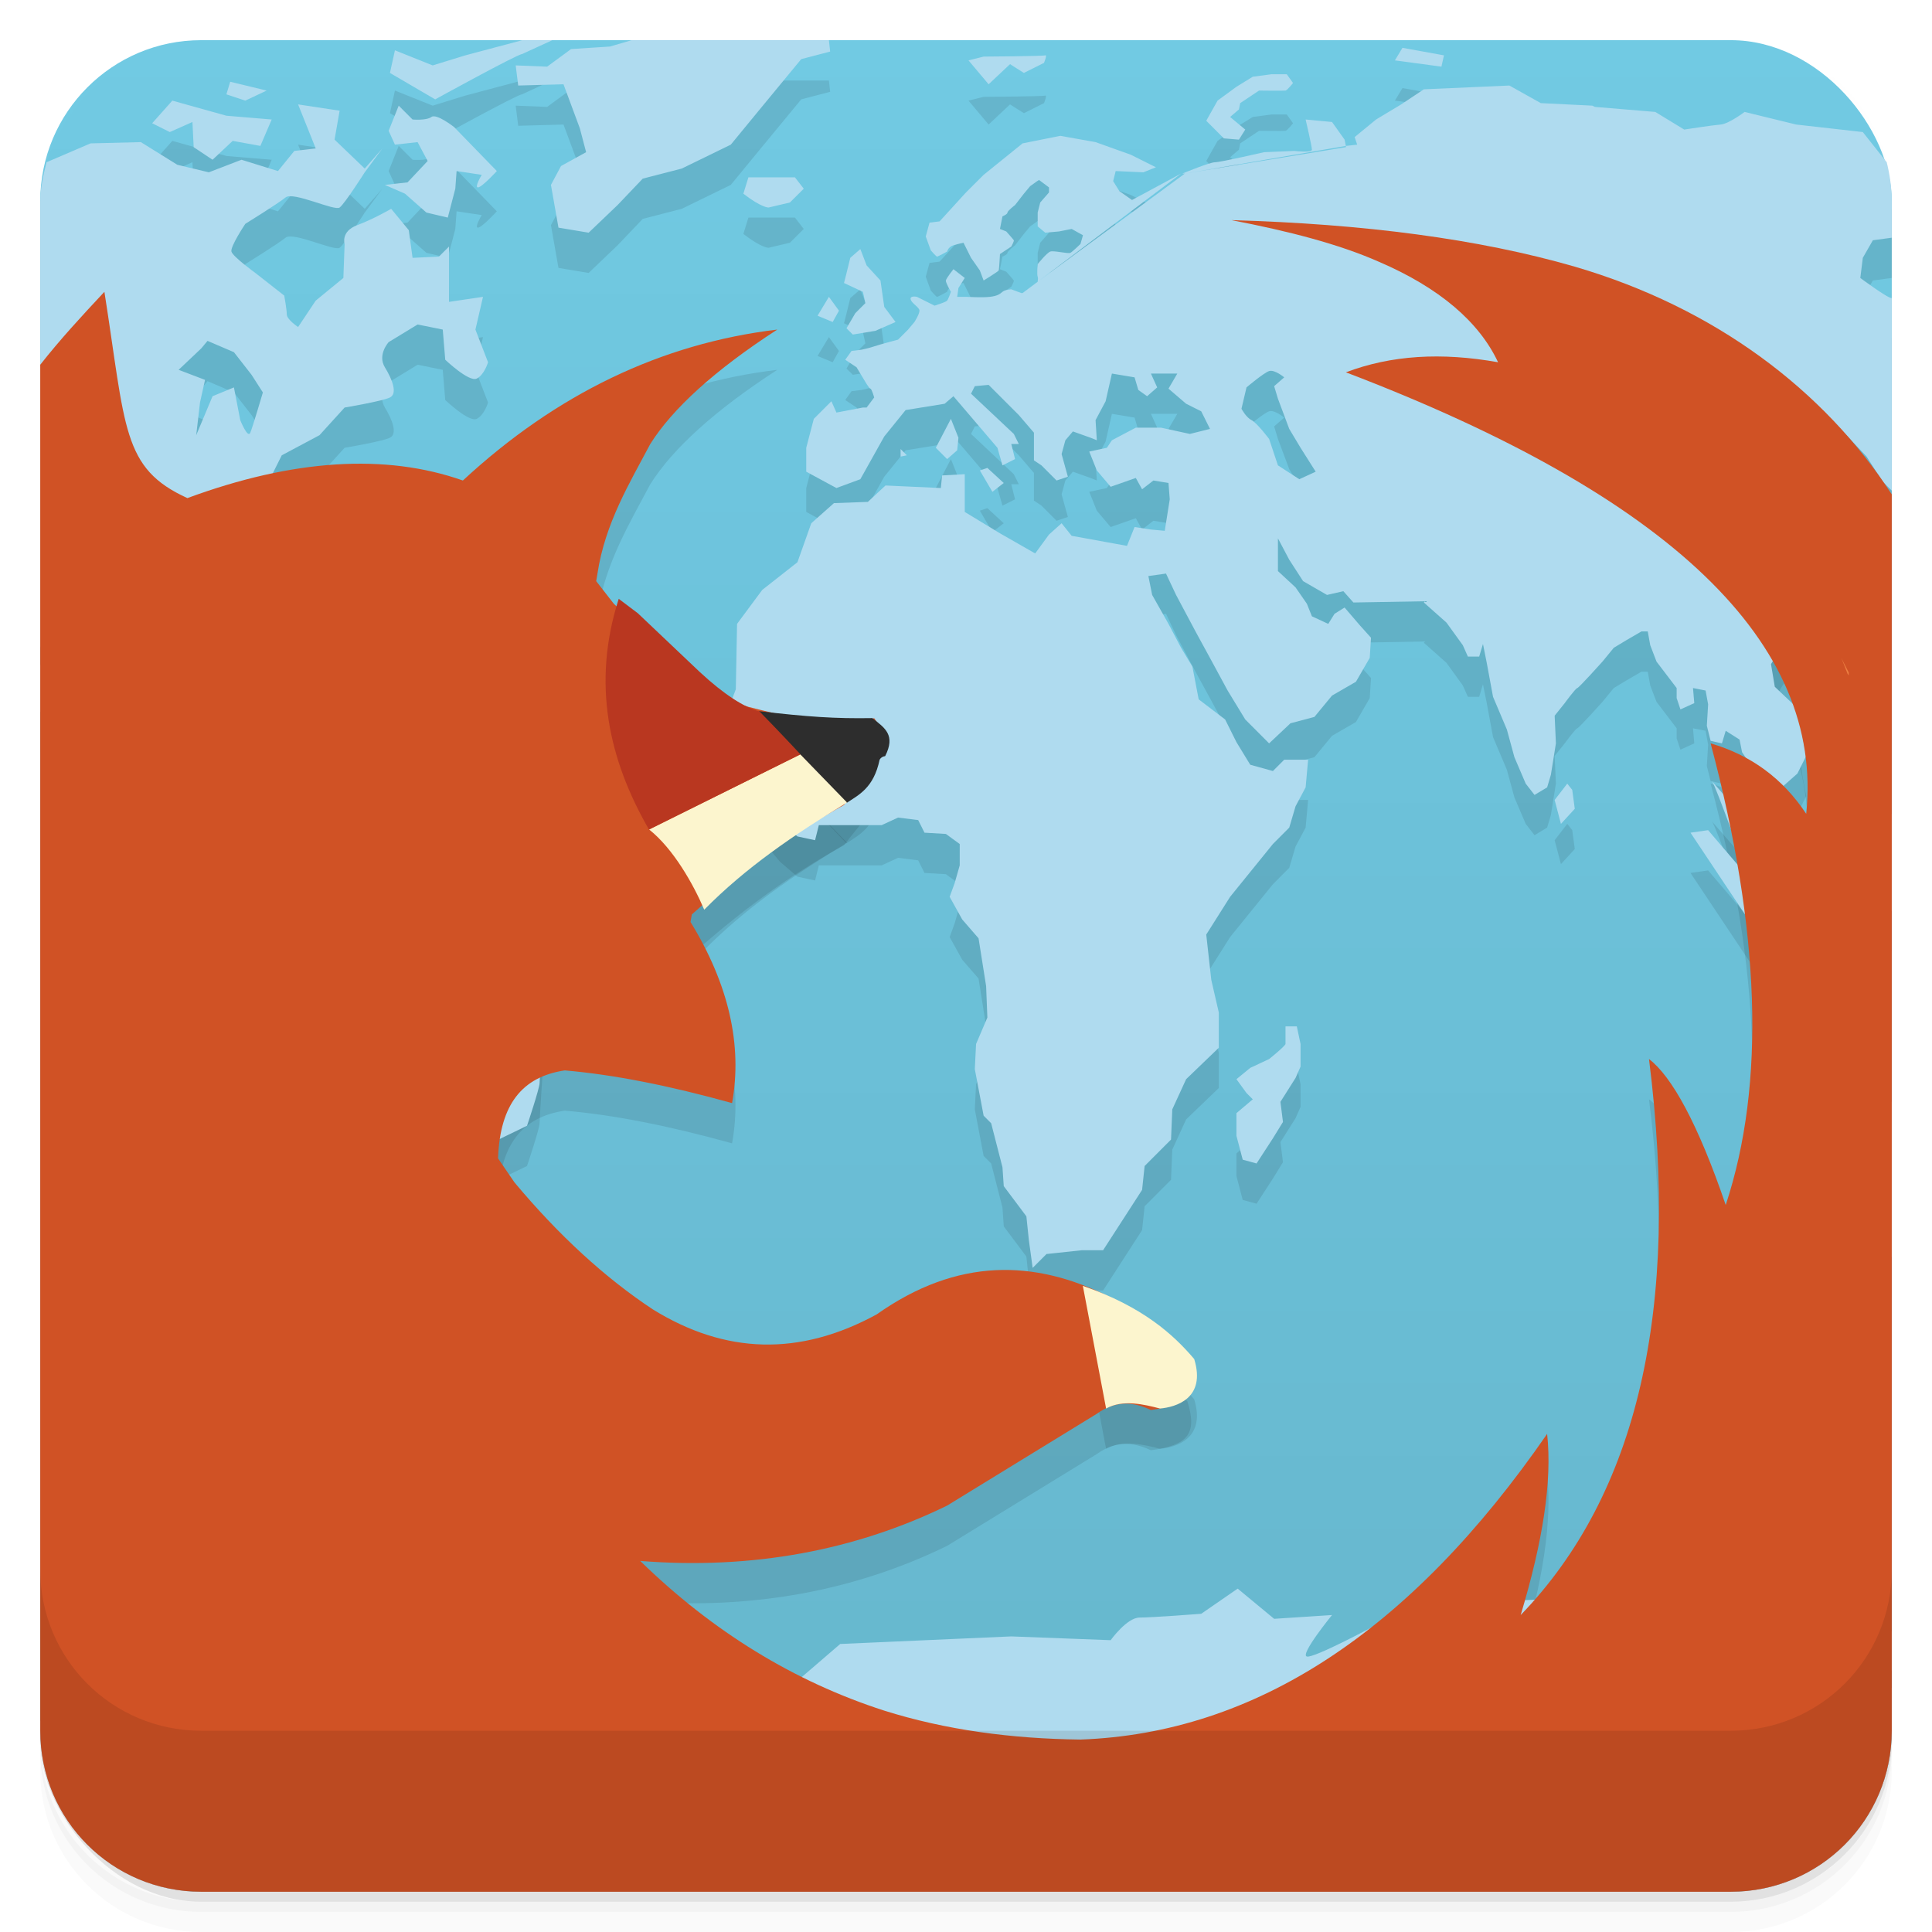<?xml version="1.0" encoding="UTF-8" standalone="no"?>
<svg
   xmlns:dc="http://purl.org/dc/elements/1.1/"
   xmlns:cc="http://creativecommons.org/ns#"
   xmlns:rdf="http://www.w3.org/1999/02/22-rdf-syntax-ns#"
   xmlns:svg="http://www.w3.org/2000/svg"
   xmlns="http://www.w3.org/2000/svg"
   xmlns:xlink="http://www.w3.org/1999/xlink"
   xmlns:sodipodi="http://sodipodi.sourceforge.net/DTD/sodipodi-0.dtd"
   xmlns:inkscape="http://www.inkscape.org/namespaces/inkscape"
   viewBox="0 0 48 48"
   id="svg2"
   version="1.1"
   inkscape:version="0.48.4 r9939"
   width="100%"
   height="100%"
   sodipodi:docname="org_mozilla_firefox.svg">
  <sodipodi:namedview
     pagecolor="#ffffff"
     bordercolor="#666666"
     borderopacity="1"
     objecttolerance="10"
     gridtolerance="10"
     guidetolerance="10"
     inkscape:pageopacity="0"
     inkscape:pageshadow="2"
     inkscape:window-width="1280"
     inkscape:window-height="960"
     id="namedview92"
     showgrid="false"
     inkscape:zoom="9.8333333"
     inkscape:cx="28.946558"
     inkscape:cy="23.946826"
     inkscape:window-x="0"
     inkscape:window-y="0"
     inkscape:window-maximized="1"
     inkscape:current-layer="svg2" />
  <defs
     id="defs4">
    <linearGradient
       id="0">
      <stop
         stop-opacity="0"
         id="stop7" />
      <stop
         offset="1"
         id="stop9" />
    </linearGradient>
    <linearGradient
       xlink:href="#0"
       id="1"
       gradientUnits="userSpaceOnUse"
       gradientTransform="translate(4e-7,-48)"
       y1="47"
       x2="0"
       y2="1" />
    <clipPath
       id="2">
      <g
         transform="translate(0,-1004.362)"
         id="g13">
        <rect
           rx="4"
           y="1005.36"
           x="1"
           height="46"
           width="46"
           fill="#1890d0"
           id="rect15" />
      </g>
    </clipPath>
    <clipPath
       id="3">
      <g
         transform="translate(0,-1004.362)"
         id="g18">
        <rect
           rx="4"
           y="1005.36"
           x="1"
           height="46"
           width="46"
           fill="#1890d0"
           id="rect20" />
      </g>
    </clipPath>
    <linearGradient
       inkscape:collect="always"
       xlink:href="#0"
       id="linearGradient3155"
       gradientUnits="userSpaceOnUse"
       gradientTransform="translate(4e-7,-48)"
       y1="47"
       x2="0"
       y2="1" />
    <linearGradient
       inkscape:collect="always"
       xlink:href="#0"
       id="linearGradient3163"
       gradientUnits="userSpaceOnUse"
       gradientTransform="translate(4e-7,-48)"
       y1="47"
       x2="0"
       y2="1" />
    <linearGradient
       inkscape:collect="always"
       xlink:href="#0"
       id="linearGradient3166"
       gradientUnits="userSpaceOnUse"
       gradientTransform="translate(4e-7,-48.002)"
       y1="47"
       x2="0"
       y2="1" />
    <linearGradient
       inkscape:collect="always"
       xlink:href="#0"
       id="linearGradient3183"
       gradientUnits="userSpaceOnUse"
       gradientTransform="translate(4e-7,-48.002)"
       y1="47"
       x2="0"
       y2="1" />
    <linearGradient
       inkscape:collect="always"
       xlink:href="#0"
       id="linearGradient3195"
       gradientUnits="userSpaceOnUse"
       gradientTransform="translate(4e-7,-48.002)"
       y1="47"
       x2="0"
       y2="1" />
    <linearGradient
       inkscape:collect="always"
       xlink:href="#0"
       id="linearGradient3202"
       gradientUnits="userSpaceOnUse"
       gradientTransform="translate(4e-7,-48.002)"
       y1="47"
       x2="0"
       y2="1" />
    <linearGradient
       inkscape:collect="always"
       xlink:href="#0"
       id="linearGradient3209"
       gradientUnits="userSpaceOnUse"
       gradientTransform="translate(4e-7,-48.002)"
       y1="47"
       x2="0"
       y2="1" />
  </defs>
  <path
     d="M 5,2 C 2.784,2 1,3.784 1,6 l 0,37.25 c 0,2.216 1.784,4 4,4 l 38,0 c 2.216,0 4,-1.784 4,-4 L 47,6 C 47,3.784 45.216,2 43,2 L 5,2 z M 1,43.5 1,44 c 0,2.216 1.784,4 4,4 l 38,0 c 2.216,0 4,-1.784 4,-4 l 0,-0.5 c 0,2.216 -1.784,4 -4,4 l -38,0 c -2.216,0 -4,-1.784 -4,-4 z"
     id="path26"
     inkscape:connector-curvature="0"
     style="opacity:0.02" />
  <path
     d="m 1,43.25 0,0.25 c 0,2.216 1.784,4 4,4 l 38,0 c 2.216,0 4,-1.784 4,-4 l 0,-0.25 c 0,2.216 -1.784,4 -4,4 l -38,0 c -2.216,0 -4,-1.784 -4,-4 z"
     id="path28"
     inkscape:connector-curvature="0"
     style="opacity:0.05" />
  <rect
     width="46"
     height="46"
     x="1"
     y="1.248"
     rx="4"
     id="rect30"
     style="opacity:0.1" />
  <rect
     rx="4"
     y="0.998"
     x="1"
     height="46"
     width="46"
     id="rect36"
     style="fill:#71cae3" />
  <rect
     style="opacity:0.1;fill:url(#linearGradient3166)"
     id="rect40"
     rx="4"
     y="-47"
     x="1"
     height="46"
     width="46"
     transform="scale(1,-1)" />
  <path
     style="opacity:0.1"
     d="M 16 1.906 L 15.156 2.156 L 14.188 2.219 L 13.594 2.656 L 12.812 2.625 L 12.875 3.125 L 14 3.094 L 14.406 4.188 L 14.562 4.781 L 13.938 5.125 L 13.688 5.594 L 13.875 6.656 L 14.625 6.781 L 15.344 6.094 L 15.969 5.438 L 16.938 5.188 L 18.156 4.594 L 18.875 3.719 L 19.906 2.469 L 20.625 2.281 L 20.594 2 L 19.469 2 L 16 1.906 z M 13.781 1.969 L 12.969 2 L 11.562 2.375 L 10.75 2.625 L 9.812 2.25 L 9.688 2.812 L 10.812 3.469 C 10.812 3.469 12.857 2.344 12.969 2.344 L 13.781 1.969 z M 34.844 2.188 L 34.656 2.5 L 35.812 2.656 L 35.875 2.375 L 34.844 2.188 z M 25.969 2.375 C 25.912 2.397 24.438 2.406 24.438 2.406 L 24.062 2.5 L 24.562 3.094 L 25.094 2.594 L 25.438 2.812 L 25.938 2.562 C 25.938 2.562 26.025 2.353 25.969 2.375 z M 31.594 2.844 L 31.125 2.906 L 30.719 3.156 L 30.25 3.5 L 29.969 4 L 30.406 4.438 L 30.781 4.469 L 30.938 4.219 L 30.562 3.906 L 30.781 3.719 L 30.812 3.562 L 31.281 3.25 C 31.281 3.25 31.89 3.258 31.938 3.25 C 31.985 3.242 32.125 3.062 32.125 3.062 L 31.969 2.844 L 31.594 2.844 z M 5.719 3.031 L 5.625 3.344 L 6.094 3.5 L 6.625 3.25 L 5.719 3.031 z M 37.5 3.125 L 35.375 3.219 L 34.812 3.594 L 34.188 3.969 L 33.656 4.406 L 33.719 4.594 L 33.438 4.625 L 33.438 4.656 L 29.438 5.312 L 25.781 8 L 25.406 8.281 L 25.375 8.281 L 25.125 8.188 C 25.125 8.188 24.97 8.195 24.906 8.25 C 24.842 8.305 24.785 8.352 24.594 8.375 C 24.402 8.398 24.032 8.375 24 8.375 L 23.781 8.375 L 23.812 8.156 L 23.969 7.906 L 23.688 7.688 C 23.688 7.688 23.508 7.914 23.5 7.969 C 23.492 8.023 23.625 8.25 23.625 8.25 C 23.625 8.25 23.563 8.43 23.531 8.469 C 23.499 8.508 23.219 8.594 23.219 8.594 L 22.781 8.375 C 22.781 8.375 22.601 8.336 22.625 8.438 C 22.649 8.539 22.844 8.633 22.844 8.719 C 22.844 8.805 22.719 9 22.719 9 L 22.562 9.188 L 22.312 9.438 L 21.969 9.531 C 21.969 9.531 21.72 9.602 21.656 9.625 C 21.592 9.648 21.406 9.688 21.406 9.688 L 21.156 9.719 L 21 9.938 L 21.281 10.125 L 21.469 10.438 C 21.469 10.438 21.593 10.656 21.625 10.656 C 21.657 10.656 21.719 10.875 21.719 10.875 L 21.531 11.125 L 21.469 11.125 L 21.438 11.125 L 20.781 11.25 L 20.656 10.969 L 20.219 11.406 L 20.031 12.125 L 20.031 12.719 L 20.781 13.125 L 21.375 12.906 L 21.969 11.844 L 22.5 11.188 L 23.469 11.031 L 23.688 10.844 L 24.781 12.125 L 24.906 12.562 L 25.219 12.406 L 25.125 12.031 L 25.312 12.031 L 25.188 11.781 L 24.125 10.781 L 24.219 10.594 L 24.562 10.562 L 25.312 11.312 L 25.688 11.75 L 25.688 12.438 L 25.875 12.562 L 26.25 12.938 L 26.531 12.844 L 26.375 12.281 L 26.469 11.938 L 26.656 11.719 L 27.094 11.875 L 27.25 11.938 L 27.219 11.438 L 27.469 10.969 L 27.625 10.281 L 28.188 10.375 L 28.281 10.688 L 28.5 10.844 L 28.75 10.625 L 28.594 10.281 L 29.25 10.281 L 29.031 10.656 L 29.469 11.031 L 29.844 11.219 L 30.062 11.656 L 29.562 11.781 L 28.844 11.625 L 28.219 11.625 L 27.625 11.938 L 27.5 12.125 L 27.062 12.219 L 27.25 12.688 L 27.594 13.094 L 28.219 12.875 L 28.375 13.156 L 28.656 12.938 L 29.031 13 L 29.062 13.406 L 28.938 14.188 L 28.594 14.156 L 28.188 14.094 L 28 14.562 L 26.625 14.312 L 26.375 14 L 26.062 14.281 L 25.719 14.75 L 24.844 14.25 L 23.969 13.719 L 23.969 12.781 L 23.406 12.812 L 23.375 13.125 L 22 13.062 L 21.562 13.469 L 20.719 13.5 L 20.156 14 L 19.812 14.969 L 18.938 15.656 L 18.312 16.5 L 18.281 18.125 L 18.094 18.625 L 18.031 19.219 L 18.406 19.875 L 18.625 20.5 L 19.375 21.406 L 19.812 21.781 L 20.25 21.875 L 20.344 21.5 L 21.906 21.5 L 22.312 21.312 L 22.812 21.375 L 22.969 21.688 L 23.5 21.719 L 23.844 21.969 L 23.844 22.5 L 23.719 22.938 L 23.594 23.281 L 23.906 23.844 L 24.312 24.312 L 24.5 25.5 L 24.531 26.281 L 24.25 26.938 L 24.219 27.562 L 24.438 28.719 L 24.625 28.906 L 24.906 30 L 24.938 30.469 L 25.5 31.219 L 25.562 31.812 L 25.656 32.5 L 26 32.156 L 26.875 32.062 L 27.406 32.062 L 28.375 30.562 L 28.438 29.969 L 29.094 29.312 L 29.125 28.562 L 29.469 27.812 L 30.281 27.031 L 30.281 26.156 L 30.094 25.344 L 29.969 24.219 L 30.562 23.281 L 31.625 21.969 L 32.031 21.562 L 32.188 21.031 L 32.438 20.562 L 32.5 19.875 L 31.906 19.875 L 31.625 20.156 L 31.062 20 L 30.719 19.438 L 30.438 18.875 L 29.781 18.375 L 29.625 17.562 L 29.344 17.094 L 29.031 16.5 L 28.625 15.781 L 28.531 15.312 L 28.969 15.25 L 29.219 15.781 L 29.719 16.719 L 30.094 17.406 L 30.5 18.156 L 30.938 18.875 L 31.531 19.469 L 32.062 18.969 L 32.656 18.812 L 33.094 18.281 L 33.688 17.938 L 34.031 17.344 L 34.062 16.844 L 33.781 16.531 L 33.406 16.094 L 33.156 16.25 L 33 16.5 L 32.594 16.312 L 32.469 16 L 32.188 15.594 L 31.75 15.188 L 31.75 14.375 L 32.031 14.906 L 32.375 15.438 L 32.969 15.781 L 33.375 15.688 L 33.625 15.969 L 35.406 15.938 L 35.375 15.969 L 35.938 16.469 L 36.344 17.031 L 36.469 17.312 L 36.75 17.312 L 36.844 17 L 36.938 17.469 L 37.094 18.312 L 37.438 19.125 L 37.625 19.812 L 37.906 20.469 L 38.125 20.75 L 38.438 20.562 L 38.531 20.25 L 38.656 19.469 L 38.625 18.781 L 38.875 18.469 C 38.875 18.469 39.14 18.105 39.188 18.094 C 39.235 18.082 39.812 17.438 39.812 17.438 L 40.094 17.094 L 40.406 16.906 L 40.781 16.688 L 40.938 16.688 L 41 17.031 L 41.156 17.438 L 41.656 18.094 L 41.656 18.344 L 41.75 18.625 L 42.094 18.469 L 42.062 18.094 L 42.375 18.156 L 42.438 18.5 L 42.406 19.031 L 42.5 19.406 L 42.781 19.469 L 42.875 19.156 L 43.219 19.375 L 43.281 19.688 L 43.594 20.156 L 43.906 20.5 L 44.125 20.688 L 44.656 20.219 L 44.875 19.781 L 44.781 19.281 L 44.688 18.625 L 44.094 18.062 L 44 17.5 L 44.25 17.094 C 44.25 17.094 44.41 16.772 44.562 16.938 C 44.715 17.103 44.786 17.13 44.719 17.312 C 44.651 17.495 44.531 17.906 44.531 17.906 L 44.906 18.062 L 45.062 17.531 L 44.906 17.156 L 45.281 17 L 45.969 16.656 L 46.406 16.125 L 46.75 15.312 L 46.719 14.719 L 46.375 13.938 L 45.688 13.125 L 45.25 12.719 L 45.031 12.094 L 45.438 12 C 45.438 12 45.672 11.597 45.875 11.812 C 46.078 12.028 46.375 12.344 46.375 12.344 C 46.375 12.344 46.731 12.902 46.781 12.969 C 46.805 13 46.903 13.094 47 13.188 L 47 12.188 L 47 8.406 C 46.915 8.423 46.219 7.906 46.219 7.906 L 46.281 7.406 L 46.531 6.969 L 47 6.906 L 47 5.219 L 46.281 4.281 L 44.625 4.094 L 43.344 3.781 C 43.344 3.781 42.953 4.077 42.75 4.094 C 42.547 4.11 41.844 4.219 41.844 4.219 L 41.125 3.781 L 39.625 3.656 L 39.562 3.625 L 38.281 3.562 L 37.5 3.125 z M 25.781 8 L 29.344 5.312 L 28.125 5.969 L 27.812 5.75 L 27.656 5.5 L 27.719 5.25 L 28.406 5.281 L 28.719 5.156 L 28.094 4.844 L 27.219 4.531 L 26.344 4.375 L 25.406 4.562 L 24.438 5.344 L 24 5.781 L 23.344 6.5 L 23.094 6.531 L 23 6.875 L 23.125 7.219 C 23.125 7.219 23.259 7.375 23.281 7.375 C 23.304 7.375 23.531 7.25 23.531 7.25 C 23.531 7.25 23.558 7.132 23.688 7.094 C 23.817 7.055 23.938 7.031 23.938 7.031 L 24.125 7.406 L 24.344 7.719 L 24.438 7.969 C 24.438 7.969 24.801 7.746 24.812 7.719 C 24.824 7.691 24.844 7.312 24.844 7.312 L 25.125 7.125 C 25.125 7.125 25.199 6.991 25.188 6.969 C 25.176 6.947 25 6.75 25 6.75 L 24.844 6.688 L 24.906 6.375 C 24.906 6.375 25.031 6.325 25.031 6.281 C 25.031 6.237 25.219 6.094 25.219 6.094 L 25.438 5.812 L 25.594 5.625 L 25.812 5.469 L 26.062 5.656 L 26.062 5.781 L 25.844 6.031 L 25.781 6.281 L 25.781 6.625 L 25.969 6.781 L 26.312 6.75 L 26.625 6.688 L 26.906 6.844 L 26.844 7.062 C 26.844 7.062 26.65 7.25 26.594 7.281 C 26.538 7.312 26.181 7.219 26.094 7.25 C 26.006 7.281 25.781 7.562 25.781 7.562 C 25.781 7.562 25.757 7.813 25.781 7.875 C 25.791 7.9 25.79 7.939 25.781 8 z M 29.438 5.312 L 33.438 4.625 L 33.406 4.469 L 33.094 4.031 L 32.438 3.969 C 32.438 3.969 32.594 4.636 32.594 4.719 C 32.594 4.802 32.156 4.75 32.156 4.75 L 31.406 4.781 C 31.406 4.781 30.323 5.031 30.188 5.031 C 30.057 5.031 29.425 5.292 29.375 5.312 L 29.438 5.312 z M 4.281 3.5 L 3.781 4.062 L 4.219 4.281 L 4.781 4.031 L 4.812 4.656 L 5.281 4.969 L 5.781 4.5 L 6.469 4.625 L 6.75 3.969 L 5.625 3.875 L 4.281 3.5 z M 7.406 3.594 L 7.844 4.688 L 7.312 4.75 L 6.906 5.25 L 6 4.969 L 5.188 5.281 L 4.406 5.094 L 3.5 4.531 L 2.25 4.562 L 1.156 5.031 L 1 4.969 C 1 4.979 1 4.989 1 5 L 1 17.094 C 1.055 16.969 1.125 16.844 1.125 16.844 L 1.062 15.562 L 1.781 15.062 L 2.344 14.875 L 3.156 14.875 L 4.281 14.625 L 4.688 15.156 L 4.625 15.781 L 5.094 16.188 L 5.156 15.75 C 5.156 15.75 5.126 15.031 5.062 14.844 C 4.999 14.656 5.625 14.219 5.625 14.219 L 6.125 13.594 L 6.719 12.875 L 7 12.312 L 7.938 11.812 L 8.562 11.125 C 8.562 11.125 9.496 10.969 9.688 10.875 C 9.879 10.781 9.754 10.437 9.562 10.125 C 9.371 9.813 9.656 9.5 9.656 9.5 L 10.375 9.062 L 11 9.188 L 11.062 9.938 C 11.062 9.938 11.652 10.5 11.844 10.406 C 12.035 10.312 12.125 10 12.125 10 L 11.812 9.188 L 12 8.375 L 11.156 8.5 L 11.156 7.656 L 11.156 7.125 L 10.906 7.375 L 10.25 7.406 L 10.156 6.719 L 9.719 6.188 C 9.719 6.188 9.29 6.438 8.875 6.594 C 8.46 6.75 8.562 7.062 8.562 7.062 L 8.531 7.906 L 7.844 8.469 L 7.406 9.125 C 7.406 9.125 7.125 8.937 7.125 8.812 C 7.125 8.688 7.062 8.344 7.062 8.344 L 6.344 7.781 C 6.344 7.781 5.782 7.375 5.75 7.25 C 5.718 7.125 6.094 6.562 6.094 6.562 C 6.094 6.562 6.902 6.062 7.094 5.906 C 7.285 5.75 8.31 6.25 8.438 6.156 C 8.565 6.063 9.062 5.281 9.062 5.281 L 9.5 4.688 L 9.062 5.188 L 8.312 4.469 L 8.438 3.75 L 7.406 3.594 z M 9.906 3.625 L 9.656 4.25 L 9.812 4.594 L 10.375 4.531 L 10.625 5 L 10.125 5.531 L 9.562 5.594 L 10.062 5.812 L 10.594 6.281 L 11.125 6.406 L 11.312 5.688 L 11.344 5.25 L 11.969 5.344 C 11.969 5.344 11.779 5.656 11.875 5.656 C 11.971 5.656 12.344 5.25 12.344 5.25 L 11.281 4.156 C 11.281 4.156 10.846 3.813 10.719 3.906 C 10.591 4 10.25 3.969 10.25 3.969 L 9.906 3.625 z M 18.594 5.406 L 18.469 5.812 C 18.923 6.164 19.094 6.156 19.094 6.156 L 19.625 6.031 L 19.969 5.688 L 19.75 5.406 L 19.031 5.406 L 18.594 5.406 z M 21.375 7.188 L 21.125 7.406 C 21.053 7.711 20.969 8.031 20.969 8.031 L 21.438 8.25 L 21.5 8.531 L 21.25 8.781 L 21.031 9.156 L 21.188 9.312 L 21.75 9.219 L 22.25 9 L 21.969 8.625 L 21.875 7.969 L 21.531 7.594 L 21.375 7.188 z M 20.594 8.375 L 20.312 8.844 L 20.688 9 L 20.844 8.719 L 20.594 8.375 z M 5.156 9.469 L 5.812 9.75 L 6.25 10.312 L 6.531 10.75 C 6.531 10.75 6.283 11.594 6.219 11.75 C 6.155 11.906 5.969 11.438 5.969 11.438 L 5.812 10.625 L 5.281 10.844 L 4.875 11.812 L 4.969 11 L 5.094 10.438 L 4.438 10.188 L 5 9.656 L 5.156 9.469 z M 31.531 10.219 C 31.667 10.175 31.906 10.375 31.906 10.375 L 31.656 10.594 L 31.75 10.906 L 32.031 11.656 L 32.312 12.125 L 32.688 12.719 L 32.281 12.906 L 31.75 12.562 L 31.531 11.906 C 31.531 11.906 31.229 11.504 31.094 11.438 C 30.958 11.371 30.844 11.156 30.844 11.156 L 30.969 10.625 C 30.969 10.625 31.396 10.263 31.531 10.219 z M 23.625 11.406 L 23.25 12.125 L 23.531 12.406 L 23.781 12.188 L 23.812 11.875 L 23.625 11.406 z M 22.375 12.156 L 22.375 12.344 L 22.531 12.312 L 22.375 12.156 z M 24.531 12.625 L 24.344 12.688 L 24.656 13.219 L 24.938 13 L 24.531 12.625 z M 4.406 16.812 L 4.094 16.969 L 4.625 17.25 L 5.219 17.375 L 5.562 17.844 L 5.969 17.594 L 5.906 17.312 L 5.219 16.812 L 4.406 16.812 z M 3.406 17.219 L 2.844 17.312 L 2 18.156 L 1.312 18.062 C 1.312 18.062 1.106 17.692 1 17.5 L 1 18.688 L 1.344 18.656 L 2.062 19 L 3.156 19.594 L 3.312 20.312 L 4.188 21.156 L 4.688 20.781 L 5.094 21.094 L 5.031 20.375 L 4.25 20.562 L 4 19.656 L 3.906 19.25 L 3.219 18.625 L 3.219 18.188 L 3.75 17.625 L 3.406 17.219 z M 6.094 19.906 L 5.281 20.344 L 5.188 21.25 L 5 22.25 L 4.438 23 L 4.469 24.125 L 4.938 25.281 L 5.438 26.688 L 6.75 28 L 6.812 28.75 L 6.906 32.125 L 7.375 34.031 C 7.375 34.031 7.661 35.13 7.594 35.219 C 7.526 35.307 7.969 36.125 7.969 36.125 L 8.844 37.5 L 10.062 38.031 L 9.562 37.438 L 9.312 36.75 L 9.562 36.031 L 8.906 35.688 C 8.906 35.688 9.339 35.401 9.406 35.312 C 9.474 35.224 9.312 34.844 9.312 34.844 L 9.125 34.375 L 9.625 33.719 L 10.406 33.531 L 10.531 32.938 L 10.062 32.719 L 10.25 32.219 L 11 32.125 L 11.656 30.531 L 12.125 29.438 L 13.094 28.969 C 13.094 28.969 13.406 28.039 13.406 27.906 C 13.406 27.774 13.5 26.375 13.5 26.375 L 14.25 25.344 L 14.344 24.656 L 13.781 24.312 L 13.312 23.75 L 12.469 23.812 L 11.125 23.031 L 10.844 22.375 C 10.844 22.375 10.371 21.562 10.281 21.562 C 10.191 21.562 9.625 21.594 9.625 21.594 L 9.094 21.062 L 8.75 20.406 L 7.406 20.125 L 6.969 19.906 L 6.094 19.906 z M 42.531 20.406 C 42.644 20.539 43.347 22.625 43.438 22.625 C 43.528 22.625 44.062 22.688 44.062 22.688 L 43.781 21.844 L 42.531 20.406 z M 38.938 20.469 L 38.625 20.875 L 38.781 21.469 L 39.125 21.094 L 39.062 20.625 L 38.938 20.469 z M 47 21.219 L 45.562 22 C 45.562 22.088 44.844 22.688 44.844 22.688 L 45.031 23.312 L 45.438 23.781 L 45.719 24.469 L 47 23.625 L 47 21.219 z M 42.438 21.625 L 42 21.688 L 44 24.688 L 44.531 25.281 L 45.844 25.344 L 46.656 25.594 L 45.781 24.969 L 44.531 24.625 L 44.219 23.469 L 43.531 22.906 L 42.438 21.625 z M 31.938 26.5 L 31.938 26.938 C 31.915 27.004 31.531 27.312 31.531 27.312 L 31.062 27.531 L 30.719 27.812 L 30.969 28.156 L 31.125 28.312 L 30.719 28.656 L 30.719 29.219 L 30.875 29.812 L 31.219 29.906 L 31.625 29.281 L 31.875 28.875 L 31.812 28.375 L 32.188 27.781 L 32.312 27.5 L 32.312 26.938 L 32.219 26.5 L 31.938 26.5 z M 46.906 28.375 C 46.628 28.426 46.355 28.487 46.344 28.531 C 46.321 28.62 45.781 28.906 45.781 28.906 C 45.669 28.906 45.312 29.562 45.312 29.562 L 45.25 31.625 L 45.125 32.375 L 45.438 32.781 L 46.969 32.25 L 47 32.219 L 47 28.375 C 46.956 28.383 46.951 28.367 46.906 28.375 z M 11.469 35.969 L 11.25 36.125 L 11.156 36.156 L 11.656 36.406 L 11.469 35.969 z M 10.625 36.156 L 10.406 36.656 L 10.844 36.562 L 10.625 36.156 z M 12.125 40.281 L 11.656 41 L 10.781 41.406 L 11.281 42.031 L 10.531 42.406 L 8.062 42.281 L 7.312 41.531 L 6.656 41.406 L 7.312 42.781 L 6.156 42.562 L 2.188 42.688 L 1.344 43.781 L 1.094 43.75 C 1.442 45.606 3.04 47 5 47 L 43 47 C 45.216 47 47 45.216 47 43 L 47 42.938 L 46.906 42.906 L 45.688 43.062 L 44.812 43.844 L 43.344 44.438 L 43.969 43.688 L 45.312 42.906 L 47 42.5 L 47 41.531 L 46.719 41.531 C 46.719 41.531 45.375 40.864 45.375 40.688 C 45.375 40.511 43.875 40.562 43.875 40.562 L 42.156 40.75 L 40.5 40.656 L 37.188 40.781 L 34.125 41.406 C 34.125 41.406 32.649 42.2 32.469 42.156 C 32.288 42.112 33.094 41.125 33.094 41.125 L 31.656 41.219 L 30.75 40.469 L 29.844 41.094 C 29.844 41.094 28.628 41.188 28.312 41.188 C 27.997 41.188 27.594 41.75 27.594 41.75 L 25.125 41.656 L 20.875 41.844 L 19.75 42.812 L 19.469 42.844 L 16.25 42.625 L 14.031 42.844 L 13.25 42.469 L 13.281 42.406 C 13.281 42.406 12.625 41.083 12.625 40.906 C 12.625 40.729 12.125 40.281 12.125 40.281 z M 12.469 43.469 L 13.812 43.906 L 12.156 43.906 L 11.5 43.562 L 12.469 43.469 z "
     id="path48" />
  <path
     style="opacity:0.1"
     d="M 30.594 6.469 C 32.031 6.745 33.262 7.065 34.25 7.5 C 35.772 8.152 36.754 9.007 37.219 10 C 35.806 9.748 34.564 9.825 33.438 10.25 C 41.51 13.328 45.315 16.99 44.875 21.219 C 44.287 20.334 43.498 19.76 42.5 19.469 C 43.735 24.108 43.873 27.914 42.875 30.938 C 42.188 28.922 41.532 27.737 40.969 27.312 C 41.754 33.532 40.676 38.131 37.781 41.125 C 38.33 39.297 38.566 37.806 38.438 36.625 C 35.039 41.545 31.181 44.061 26.844 44.219 C 25.13 44.199 23.49 43.979 21.969 43.5 C 19.731 42.779 17.704 41.535 15.906 39.781 C 18.712 40.004 21.274 39.508 23.531 38.406 L 27.25 36.125 C 27.719 35.789 28.154 35.824 28.594 36.031 C 29.503 35.908 29.757 35.633 29.5 34.812 C 28.922 34.328 28.412 33.683 27.562 33.219 C 25.71 32.29 23.787 32.238 21.781 33.656 C 19.86 34.704 18.017 34.643 16.219 33.531 C 15.038 32.751 13.878 31.689 12.781 30.375 L 12.375 29.781 L 12.375 29.75 C 12.429 28.451 12.964 27.752 14.031 27.594 C 15.242 27.697 16.626 27.972 18.188 28.406 C 18.449 26.964 18.105 25.457 17.156 23.906 L 17.188 23.719 C 18.655 22.41 19.857 21.613 20.969 21 C 21.369 20.476 21.552 20.313 21.844 19.844 C 21.78 19.705 21.916 19.618 22 19.688 C 22.089 19.292 22.084 19.353 21.719 18.844 C 20.642 19.101 19.419 18.77 18.594 18.562 C 18.169 18.444 17.595 18.201 16.938 17.594 L 15.25 16 L 14.812 15.438 L 14.844 15.25 C 15.031 14 15.652 12.985 16.156 12.031 C 16.705 11.157 17.756 10.195 19.312 9.188 C 16.427 9.533 13.822 10.789 11.5 12.938 C 9.578 12.261 7.279 12.407 4.656 13.375 C 3.026 12.634 3.127 11.639 2.594 8.25 C 2.036 8.846 1.494 9.433 1 10.062 L 1 43 C 1 45.216 2.784 47 5 47 L 43 47 C 45.216 47 47 45.216 47 43 L 47 13.281 C 45.316 10.694 42.616 8.647 39.125 7.625 C 36.734 6.933 33.874 6.563 30.594 6.469 z "
     id="path52" />
  <path
     style="opacity:0.1"
     inkscape:connector-curvature="0"
     d="m 45.744,17.345 c 0.069,0.124 0.124,0.247 0.188,0.366 -0.005,0.025 0.005,0.054 0,0.069 -0.015,-0.02 -0.04,-0.049 -0.04,-0.069 -0.054,-0.124 -0.089,-0.242 -0.148,-0.366 z m 0,0"
     id="path54" />
  <path
     style="opacity:0.1"
     inkscape:connector-curvature="0"
     d="m 27.48,35.995 c 0.415,-0.232 0.944,-0.104 1.339,0 0.39,-0.035 1.151,-0.247 0.85,-1.23 -0.504,-0.593 -1.265,-1.299 -2.766,-1.818 z m 0,0"
     id="path56" />
  <path
     style="opacity:0.1"
     inkscape:connector-curvature="0"
     d="m 18.85,18.669 2.179,2.282 c 0.306,-0.203 0.677,-0.371 0.825,-1.077 0.03,-0.049 0.069,-0.079 0.138,-0.089 0.262,-0.519 0,-0.697 -0.321,-0.944 -0.924,0.015 -1.591,-0.03 -2.821,-0.173 z m 0,0"
     id="path58" />
  <path
     style="opacity:0.1"
     inkscape:connector-curvature="0"
     d="m 17.496,23.6 c -0.272,-0.637 -0.766,-1.512 -1.368,-1.991 l 3.755,-1.867 1.161,1.196 c -1.324,0.805 -2.519,1.62 -3.547,2.663 z m 0,0"
     id="path60" />
  <path
     style="opacity:0.1"
     inkscape:connector-curvature="0"
     d="m 15.372,15.878 c -0.672,2.1 -0.252,3.992 0.751,5.731 l 3.764,-1.867 c -0.499,-0.538 -1.018,-1.067 -1.018,-1.067 -0.385,-0.104 -0.879,-0.42 -1.482,-0.978 l -1.541,-1.462 z m 0,0"
     id="path62" />
  <path
     style="fill:#afdbef"
     d="M 12.969 1 L 11.562 1.375 L 10.75 1.625 L 9.812 1.25 L 9.688 1.812 L 10.812 2.469 C 10.812 2.469 12.857 1.344 12.969 1.344 L 13.719 1 L 12.969 1 z M 15.688 1 L 15.156 1.156 L 14.188 1.219 L 13.594 1.656 L 12.812 1.625 L 12.875 2.125 L 14 2.094 L 14.406 3.188 L 14.562 3.781 L 13.938 4.125 L 13.688 4.594 L 13.875 5.656 L 14.625 5.781 L 15.344 5.094 L 15.969 4.438 L 16.938 4.188 L 18.156 3.594 L 18.875 2.719 L 19.906 1.469 L 20.625 1.281 L 20.594 1 L 19.469 1 L 15.688 1 z M 34.844 1.188 L 34.656 1.5 L 35.812 1.656 L 35.875 1.375 L 34.844 1.188 z M 25.969 1.375 C 25.912 1.397 24.438 1.406 24.438 1.406 L 24.062 1.5 L 24.562 2.094 L 25.094 1.594 L 25.438 1.812 L 25.938 1.562 C 25.938 1.562 26.025 1.353 25.969 1.375 z M 31.594 1.844 L 31.125 1.906 L 30.719 2.156 L 30.25 2.5 L 29.969 3 L 30.406 3.438 L 30.781 3.469 L 30.938 3.219 L 30.562 2.906 L 30.781 2.719 L 30.812 2.562 L 31.281 2.25 C 31.281 2.25 31.89 2.258 31.938 2.25 C 31.985 2.242 32.125 2.062 32.125 2.062 L 31.969 1.844 L 31.594 1.844 z M 5.719 2.031 L 5.625 2.344 L 6.094 2.5 L 6.625 2.25 L 5.719 2.031 z M 37.5 2.125 L 35.375 2.219 L 34.812 2.594 L 34.188 2.969 L 33.656 3.406 L 33.719 3.594 L 33.438 3.625 L 33.438 3.656 L 29.438 4.312 L 25.781 7 L 25.406 7.281 L 25.375 7.281 L 25.125 7.188 C 25.125 7.188 24.97 7.195 24.906 7.25 C 24.842 7.305 24.785 7.352 24.594 7.375 C 24.402 7.398 24.032 7.375 24 7.375 L 23.781 7.375 L 23.812 7.156 L 23.969 6.906 L 23.688 6.688 C 23.688 6.688 23.508 6.914 23.5 6.969 C 23.492 7.023 23.625 7.25 23.625 7.25 C 23.625 7.25 23.563 7.43 23.531 7.469 C 23.499 7.508 23.219 7.594 23.219 7.594 L 22.781 7.375 C 22.781 7.375 22.601 7.336 22.625 7.438 C 22.649 7.539 22.844 7.633 22.844 7.719 C 22.844 7.805 22.719 8 22.719 8 L 22.562 8.188 L 22.312 8.438 L 21.969 8.531 C 21.969 8.531 21.72 8.602 21.656 8.625 C 21.592 8.648 21.406 8.688 21.406 8.688 L 21.156 8.719 L 21 8.938 L 21.281 9.125 L 21.469 9.438 C 21.469 9.438 21.593 9.656 21.625 9.656 C 21.657 9.656 21.719 9.875 21.719 9.875 L 21.531 10.125 L 21.469 10.125 L 21.438 10.125 L 20.781 10.25 L 20.656 9.969 L 20.219 10.406 L 20.031 11.125 L 20.031 11.719 L 20.781 12.125 L 21.375 11.906 L 21.969 10.844 L 22.5 10.188 L 23.469 10.031 L 23.688 9.844 L 24.781 11.125 L 24.906 11.562 L 25.219 11.406 L 25.125 11.031 L 25.312 11.031 L 25.188 10.781 L 24.125 9.781 L 24.219 9.594 L 24.562 9.562 L 25.312 10.312 L 25.688 10.75 L 25.688 11.438 L 25.875 11.562 L 26.25 11.938 L 26.531 11.844 L 26.375 11.281 L 26.469 10.938 L 26.656 10.719 L 27.094 10.875 L 27.25 10.938 L 27.219 10.438 L 27.469 9.969 L 27.625 9.281 L 28.188 9.375 L 28.281 9.688 L 28.5 9.844 L 28.75 9.625 L 28.594 9.281 L 29.25 9.281 L 29.031 9.656 L 29.469 10.031 L 29.844 10.219 L 30.062 10.656 L 29.562 10.781 L 28.844 10.625 L 28.219 10.625 L 27.625 10.938 L 27.5 11.125 L 27.062 11.219 L 27.25 11.688 L 27.594 12.094 L 28.219 11.875 L 28.375 12.156 L 28.656 11.938 L 29.031 12 L 29.062 12.406 L 28.938 13.188 L 28.594 13.156 L 28.188 13.094 L 28 13.562 L 26.625 13.312 L 26.375 13 L 26.062 13.281 L 25.719 13.75 L 24.844 13.25 L 23.969 12.719 L 23.969 11.781 L 23.406 11.812 L 23.375 12.125 L 22 12.062 L 21.562 12.469 L 20.719 12.5 L 20.156 13 L 19.812 13.969 L 18.938 14.656 L 18.312 15.5 L 18.281 17.125 L 18.094 17.625 L 18.031 18.219 L 18.406 18.875 L 18.625 19.5 L 19.375 20.406 L 19.812 20.781 L 20.25 20.875 L 20.344 20.5 L 21.906 20.5 L 22.312 20.312 L 22.812 20.375 L 22.969 20.688 L 23.5 20.719 L 23.844 20.969 L 23.844 21.5 L 23.719 21.938 L 23.594 22.281 L 23.906 22.844 L 24.312 23.312 L 24.5 24.5 L 24.531 25.281 L 24.25 25.938 L 24.219 26.562 L 24.438 27.719 L 24.625 27.906 L 24.906 29 L 24.938 29.469 L 25.5 30.219 L 25.562 30.812 L 25.656 31.5 L 26 31.156 L 26.875 31.062 L 27.406 31.062 L 28.375 29.562 L 28.438 28.969 L 29.094 28.312 L 29.125 27.562 L 29.469 26.812 L 30.281 26.031 L 30.281 25.156 L 30.094 24.344 L 29.969 23.219 L 30.562 22.281 L 31.625 20.969 L 32.031 20.562 L 32.188 20.031 L 32.438 19.562 L 32.5 18.875 L 31.906 18.875 L 31.625 19.156 L 31.062 19 L 30.719 18.438 L 30.438 17.875 L 29.781 17.375 L 29.625 16.562 L 29.344 16.094 L 29.031 15.5 L 28.625 14.781 L 28.531 14.312 L 28.969 14.25 L 29.219 14.781 L 29.719 15.719 L 30.094 16.406 L 30.5 17.156 L 30.938 17.875 L 31.531 18.469 L 32.062 17.969 L 32.656 17.812 L 33.094 17.281 L 33.688 16.938 L 34.031 16.344 L 34.062 15.844 L 33.781 15.531 L 33.406 15.094 L 33.156 15.25 L 33 15.5 L 32.594 15.312 L 32.469 15 L 32.188 14.594 L 31.75 14.188 L 31.75 13.375 L 32.031 13.906 L 32.375 14.438 L 32.969 14.781 L 33.375 14.688 L 33.625 14.969 L 35.406 14.938 L 35.375 14.969 L 35.938 15.469 L 36.344 16.031 L 36.469 16.312 L 36.75 16.312 L 36.844 16 L 36.938 16.469 L 37.094 17.312 L 37.438 18.125 L 37.625 18.812 L 37.906 19.469 L 38.125 19.75 L 38.438 19.562 L 38.531 19.25 L 38.656 18.469 L 38.625 17.781 L 38.875 17.469 C 38.875 17.469 39.14 17.105 39.188 17.094 C 39.235 17.082 39.812 16.438 39.812 16.438 L 40.094 16.094 L 40.406 15.906 L 40.781 15.688 L 40.938 15.688 L 41 16.031 L 41.156 16.438 L 41.656 17.094 L 41.656 17.344 L 41.75 17.625 L 42.094 17.469 L 42.062 17.094 L 42.375 17.156 L 42.438 17.5 L 42.406 18.031 L 42.5 18.406 L 42.781 18.469 L 42.875 18.156 L 43.219 18.375 L 43.281 18.688 L 43.594 19.156 L 43.906 19.5 L 44.125 19.688 L 44.656 19.219 L 44.875 18.781 L 44.781 18.281 L 44.688 17.625 L 44.094 17.062 L 44 16.5 L 44.25 16.094 C 44.25 16.094 44.41 15.772 44.562 15.938 C 44.715 16.103 44.786 16.13 44.719 16.312 C 44.651 16.495 44.531 16.906 44.531 16.906 L 44.906 17.062 L 45.062 16.531 L 44.906 16.156 L 45.281 16 L 45.969 15.656 L 46.406 15.125 L 46.75 14.312 L 46.719 13.719 L 46.375 12.938 L 45.688 12.125 L 45.25 11.719 L 45.031 11.094 L 45.438 11 C 45.438 11 45.672 10.597 45.875 10.812 C 46.078 11.028 46.375 11.344 46.375 11.344 C 46.375 11.344 46.731 11.902 46.781 11.969 C 46.805 12 46.903 12.094 47 12.188 L 47 11.188 L 47 7.406 C 46.915 7.423 46.219 6.906 46.219 6.906 L 46.281 6.406 L 46.531 5.969 L 47 5.906 L 47 5 C 47 4.667 46.951 4.34 46.875 4.031 L 46.281 3.281 L 44.625 3.094 L 43.344 2.781 C 43.344 2.781 42.953 3.077 42.75 3.094 C 42.547 3.11 41.844 3.219 41.844 3.219 L 41.125 2.781 L 39.625 2.656 L 39.562 2.625 L 38.281 2.562 L 37.5 2.125 z M 25.781 7 L 29.344 4.312 L 28.125 4.969 L 27.812 4.75 L 27.656 4.5 L 27.719 4.25 L 28.406 4.281 L 28.719 4.156 L 28.094 3.844 L 27.219 3.531 L 26.344 3.375 L 25.406 3.562 L 24.438 4.344 L 24 4.781 L 23.344 5.5 L 23.094 5.531 L 23 5.875 L 23.125 6.219 C 23.125 6.219 23.259 6.375 23.281 6.375 C 23.304 6.375 23.531 6.25 23.531 6.25 C 23.531 6.25 23.558 6.132 23.688 6.094 C 23.817 6.055 23.938 6.031 23.938 6.031 L 24.125 6.406 L 24.344 6.719 L 24.438 6.969 C 24.438 6.969 24.801 6.746 24.812 6.719 C 24.824 6.691 24.844 6.312 24.844 6.312 L 25.125 6.125 C 25.125 6.125 25.199 5.991 25.188 5.969 C 25.176 5.947 25 5.75 25 5.75 L 24.844 5.688 L 24.906 5.375 C 24.906 5.375 25.031 5.325 25.031 5.281 C 25.031 5.237 25.219 5.094 25.219 5.094 L 25.438 4.812 L 25.594 4.625 L 25.812 4.469 L 26.062 4.656 L 26.062 4.781 L 25.844 5.031 L 25.781 5.281 L 25.781 5.625 L 25.969 5.781 L 26.312 5.75 L 26.625 5.688 L 26.906 5.844 L 26.844 6.062 C 26.844 6.062 26.65 6.25 26.594 6.281 C 26.538 6.312 26.181 6.219 26.094 6.25 C 26.006 6.281 25.781 6.562 25.781 6.562 C 25.781 6.562 25.757 6.813 25.781 6.875 C 25.791 6.9 25.79 6.939 25.781 7 z M 29.438 4.312 L 33.438 3.625 L 33.406 3.469 L 33.094 3.031 L 32.438 2.969 C 32.438 2.969 32.594 3.636 32.594 3.719 C 32.594 3.802 32.156 3.75 32.156 3.75 L 31.406 3.781 C 31.406 3.781 30.323 4.031 30.188 4.031 C 30.057 4.031 29.425 4.292 29.375 4.312 L 29.438 4.312 z M 4.281 2.5 L 3.781 3.062 L 4.219 3.281 L 4.781 3.031 L 4.812 3.656 L 5.281 3.969 L 5.781 3.5 L 6.469 3.625 L 6.75 2.969 L 5.625 2.875 L 4.281 2.5 z M 7.406 2.594 L 7.844 3.688 L 7.312 3.75 L 6.906 4.25 L 6 3.969 L 5.188 4.281 L 4.406 4.094 L 3.5 3.531 L 2.25 3.562 L 1.156 4.031 C 1.079 4.343 1 4.664 1 5 L 1 16.094 C 1.055 15.969 1.125 15.844 1.125 15.844 L 1.062 14.562 L 1.781 14.062 L 2.344 13.875 L 3.156 13.875 L 4.281 13.625 L 4.688 14.156 L 4.625 14.781 L 5.094 15.188 L 5.156 14.75 C 5.156 14.75 5.126 14.031 5.062 13.844 C 4.999 13.656 5.625 13.219 5.625 13.219 L 6.125 12.594 L 6.719 11.875 L 7 11.312 L 7.938 10.812 L 8.562 10.125 C 8.562 10.125 9.496 9.969 9.688 9.875 C 9.879 9.781 9.754 9.437 9.562 9.125 C 9.371 8.813 9.656 8.5 9.656 8.5 L 10.375 8.062 L 11 8.188 L 11.062 8.938 C 11.062 8.938 11.652 9.5 11.844 9.406 C 12.035 9.312 12.125 9 12.125 9 L 11.812 8.188 L 12 7.375 L 11.156 7.5 L 11.156 6.656 L 11.156 6.125 L 10.906 6.375 L 10.25 6.406 L 10.156 5.719 L 9.719 5.188 C 9.719 5.188 9.29 5.438 8.875 5.594 C 8.46 5.75 8.562 6.062 8.562 6.062 L 8.531 6.906 L 7.844 7.469 L 7.406 8.125 C 7.406 8.125 7.125 7.937 7.125 7.812 C 7.125 7.688 7.062 7.344 7.062 7.344 L 6.344 6.781 C 6.344 6.781 5.782 6.375 5.75 6.25 C 5.718 6.125 6.094 5.562 6.094 5.562 C 6.094 5.562 6.902 5.062 7.094 4.906 C 7.285 4.75 8.31 5.25 8.438 5.156 C 8.565 5.063 9.062 4.281 9.062 4.281 L 9.5 3.688 L 9.062 4.188 L 8.312 3.469 L 8.438 2.75 L 7.406 2.594 z M 9.906 2.625 L 9.656 3.25 L 9.812 3.594 L 10.375 3.531 L 10.625 4 L 10.125 4.531 L 9.562 4.594 L 10.062 4.812 L 10.594 5.281 L 11.125 5.406 L 11.312 4.688 L 11.344 4.25 L 11.969 4.344 C 11.969 4.344 11.779 4.656 11.875 4.656 C 11.971 4.656 12.344 4.25 12.344 4.25 L 11.281 3.156 C 11.281 3.156 10.846 2.813 10.719 2.906 C 10.591 3 10.25 2.969 10.25 2.969 L 9.906 2.625 z M 18.594 4.406 L 18.469 4.812 C 18.923 5.164 19.094 5.156 19.094 5.156 L 19.625 5.031 L 19.969 4.688 L 19.75 4.406 L 19.031 4.406 L 18.594 4.406 z M 21.375 6.188 L 21.125 6.406 C 21.053 6.711 20.969 7.031 20.969 7.031 L 21.438 7.25 L 21.5 7.531 L 21.25 7.781 L 21.031 8.156 L 21.188 8.312 L 21.75 8.219 L 22.25 8 L 21.969 7.625 L 21.875 6.969 L 21.531 6.594 L 21.375 6.188 z M 20.594 7.375 L 20.312 7.844 L 20.688 8 L 20.844 7.719 L 20.594 7.375 z M 5.156 8.469 L 5.812 8.75 L 6.25 9.312 L 6.531 9.75 C 6.531 9.75 6.283 10.594 6.219 10.75 C 6.155 10.906 5.969 10.438 5.969 10.438 L 5.812 9.625 L 5.281 9.844 L 4.875 10.812 L 4.969 10 L 5.094 9.438 L 4.438 9.188 L 5 8.656 L 5.156 8.469 z M 31.531 9.219 C 31.667 9.175 31.906 9.375 31.906 9.375 L 31.656 9.594 L 31.75 9.906 L 32.031 10.656 L 32.312 11.125 L 32.688 11.719 L 32.281 11.906 L 31.75 11.562 L 31.531 10.906 C 31.531 10.906 31.229 10.504 31.094 10.438 C 30.958 10.371 30.844 10.156 30.844 10.156 L 30.969 9.625 C 30.969 9.625 31.396 9.263 31.531 9.219 z M 23.625 10.406 L 23.25 11.125 L 23.531 11.406 L 23.781 11.188 L 23.812 10.875 L 23.625 10.406 z M 22.375 11.156 L 22.375 11.344 L 22.531 11.312 L 22.375 11.156 z M 24.531 11.625 L 24.344 11.688 L 24.656 12.219 L 24.938 12 L 24.531 11.625 z M 4.406 15.812 L 4.094 15.969 L 4.625 16.25 L 5.219 16.375 L 5.562 16.844 L 5.969 16.594 L 5.906 16.312 L 5.219 15.812 L 4.406 15.812 z M 3.406 16.219 L 2.844 16.312 L 2 17.156 L 1.312 17.062 C 1.312 17.062 1.106 16.692 1 16.5 L 1 17.688 L 1.344 17.656 L 2.062 18 L 3.156 18.594 L 3.312 19.312 L 4.188 20.156 L 4.688 19.781 L 5.094 20.094 L 5.031 19.375 L 4.25 19.562 L 4 18.656 L 3.906 18.25 L 3.219 17.625 L 3.219 17.188 L 3.75 16.625 L 3.406 16.219 z M 6.094 18.906 L 5.281 19.344 L 5.188 20.25 L 5 21.25 L 4.438 22 L 4.469 23.125 L 4.938 24.281 L 5.438 25.688 L 6.75 27 L 6.812 27.75 L 6.906 31.125 L 7.375 33.031 C 7.375 33.031 7.661 34.13 7.594 34.219 C 7.526 34.307 7.969 35.125 7.969 35.125 L 8.844 36.5 L 10.062 37.031 L 9.562 36.438 L 9.312 35.75 L 9.562 35.031 L 8.906 34.688 C 8.906 34.688 9.339 34.401 9.406 34.312 C 9.474 34.224 9.312 33.844 9.312 33.844 L 9.125 33.375 L 9.625 32.719 L 10.406 32.531 L 10.531 31.938 L 10.062 31.719 L 10.25 31.219 L 11 31.125 L 11.656 29.531 L 12.125 28.438 L 13.094 27.969 C 13.094 27.969 13.406 27.039 13.406 26.906 C 13.406 26.774 13.5 25.375 13.5 25.375 L 14.25 24.344 L 14.344 23.656 L 13.781 23.312 L 13.312 22.75 L 12.469 22.812 L 11.125 22.031 L 10.844 21.375 C 10.844 21.375 10.371 20.562 10.281 20.562 C 10.191 20.562 9.625 20.594 9.625 20.594 L 9.094 20.062 L 8.75 19.406 L 7.406 19.125 L 6.969 18.906 L 6.094 18.906 z M 42.531 19.406 C 42.644 19.539 43.347 21.625 43.438 21.625 C 43.528 21.625 44.062 21.688 44.062 21.688 L 43.781 20.844 L 42.531 19.406 z M 38.938 19.469 L 38.625 19.875 L 38.781 20.469 L 39.125 20.094 L 39.062 19.625 L 38.938 19.469 z M 47 20.219 L 45.562 21 C 45.562 21.088 44.844 21.688 44.844 21.688 L 45.031 22.312 L 45.438 22.781 L 45.719 23.469 L 47 22.625 L 47 20.219 z M 42.438 20.625 L 42 20.688 L 44 23.688 L 44.531 24.281 L 45.844 24.344 L 46.656 24.594 L 45.781 23.969 L 44.531 23.625 L 44.219 22.469 L 43.531 21.906 L 42.438 20.625 z M 31.938 25.5 L 31.938 25.938 C 31.915 26.004 31.531 26.312 31.531 26.312 L 31.062 26.531 L 30.719 26.812 L 30.969 27.156 L 31.125 27.312 L 30.719 27.656 L 30.719 28.219 L 30.875 28.812 L 31.219 28.906 L 31.625 28.281 L 31.875 27.875 L 31.812 27.375 L 32.188 26.781 L 32.312 26.5 L 32.312 25.938 L 32.219 25.5 L 31.938 25.5 z M 46.906 27.375 C 46.628 27.426 46.355 27.487 46.344 27.531 C 46.321 27.62 45.781 27.906 45.781 27.906 C 45.669 27.906 45.312 28.562 45.312 28.562 L 45.25 30.625 L 45.125 31.375 L 45.438 31.781 L 46.969 31.25 L 47 31.219 L 47 27.375 C 46.956 27.383 46.951 27.367 46.906 27.375 z M 11.469 34.969 L 11.25 35.125 L 11.156 35.156 L 11.656 35.406 L 11.469 34.969 z M 10.625 35.156 L 10.406 35.656 L 10.844 35.562 L 10.625 35.156 z M 12.125 39.281 L 11.656 40 L 10.781 40.406 L 11.281 41.031 L 10.531 41.406 L 8.062 41.281 L 7.312 40.531 L 6.656 40.406 L 7.312 41.781 L 6.156 41.562 L 2.188 41.688 L 1.344 42.781 L 1 42.75 L 1 43 C 1 45.216 2.784 47 5 47 L 43 47 C 45.216 47 47 45.216 47 43 L 47 41.938 L 46.906 41.906 L 45.688 42.062 L 44.812 42.844 L 43.344 43.438 L 43.969 42.688 L 45.312 41.906 L 47 41.5 L 47 40.531 L 46.719 40.531 C 46.719 40.531 45.375 39.864 45.375 39.688 C 45.375 39.511 43.875 39.562 43.875 39.562 L 42.156 39.75 L 40.5 39.656 L 37.188 39.781 L 34.125 40.406 C 34.125 40.406 32.649 41.2 32.469 41.156 C 32.288 41.112 33.094 40.125 33.094 40.125 L 31.656 40.219 L 30.75 39.469 L 29.844 40.094 C 29.844 40.094 28.628 40.188 28.312 40.188 C 27.997 40.188 27.594 40.75 27.594 40.75 L 25.125 40.656 L 20.875 40.844 L 19.75 41.812 L 19.469 41.844 L 16.25 41.625 L 14.031 41.844 L 13.25 41.469 L 13.281 41.406 C 13.281 41.406 12.625 40.083 12.625 39.906 C 12.625 39.729 12.125 39.281 12.125 39.281 z M 12.469 42.469 L 13.812 42.906 L 12.156 42.906 L 11.5 42.562 L 12.469 42.469 z "
     id="path70" />
  <path
     style="fill:#d05225"
     d="M 30.594 5.469 C 32.031 5.745 33.262 6.065 34.25 6.5 C 35.772 7.152 36.754 8.007 37.219 9 C 35.806 8.748 34.564 8.825 33.438 9.25 C 41.51 12.328 45.315 15.99 44.875 20.219 C 44.287 19.334 43.498 18.76 42.5 18.469 C 43.735 23.108 43.873 26.914 42.875 29.938 C 42.188 27.922 41.532 26.737 40.969 26.312 C 41.754 32.532 40.676 37.131 37.781 40.125 C 38.33 38.297 38.566 36.806 38.438 35.625 C 35.039 40.545 31.181 43.061 26.844 43.219 C 25.129 43.199 23.49 42.979 21.969 42.5 C 19.731 41.779 17.704 40.535 15.906 38.781 C 18.712 39.004 21.274 38.508 23.531 37.406 L 27.25 35.125 C 27.719 34.789 28.154 34.824 28.594 35.031 C 29.503 34.908 29.757 34.633 29.5 33.812 C 28.922 33.328 28.412 32.683 27.562 32.219 C 25.71 31.29 23.787 31.238 21.781 32.656 C 19.86 33.704 18.017 33.643 16.219 32.531 C 15.038 31.751 13.878 30.689 12.781 29.375 L 12.375 28.781 L 12.375 28.75 C 12.429 27.451 12.964 26.752 14.031 26.594 C 15.242 26.697 16.626 26.972 18.188 27.406 C 18.449 25.964 18.105 24.457 17.156 22.906 L 17.188 22.719 C 18.655 21.41 19.857 20.613 20.969 20 C 21.369 19.476 21.552 19.313 21.844 18.844 C 21.78 18.705 21.916 18.618 22 18.688 C 22.089 18.292 22.084 18.353 21.719 17.844 C 20.642 18.101 19.419 17.77 18.594 17.562 C 18.169 17.444 17.595 17.201 16.938 16.594 L 15.25 15 L 14.812 14.438 L 14.844 14.25 C 15.031 13 15.652 11.985 16.156 11.031 C 16.705 10.157 17.756 9.195 19.312 8.188 C 16.427 8.533 13.822 9.789 11.5 11.938 C 9.578 11.261 7.28 11.407 4.656 12.375 C 3.026 11.634 3.127 10.639 2.594 7.25 C 2.036 7.846 1.494 8.433 1 9.062 L 1 43 C 1 45.216 2.784 47 5 47 L 43 47 C 45.216 47 47 45.216 47 43 L 47 12.281 C 45.316 9.694 42.616 7.647 39.125 6.625 C 36.734 5.933 33.874 5.563 30.594 5.469 z "
     id="path74" />
  <path
     d="m 45.744,16.345 c 0.069,0.124 0.124,0.247 0.188,0.366 -0.005,0.025 0.005,0.054 0,0.069 -0.015,-0.02 -0.04,-0.049 -0.04,-0.069 -0.054,-0.124 -0.089,-0.242 -0.148,-0.366 z m 0,0"
     id="path76"
     inkscape:connector-curvature="0"
     style="fill:#ed7f43" />
  <path
     d="m 27.481,34.995 c 0.415,-0.232 0.944,-0.104 1.339,0 0.39,-0.035 1.151,-0.247 0.85,-1.23 -0.504,-0.593 -1.265,-1.299 -2.767,-1.818 z m 0,0"
     id="path78"
     inkscape:connector-curvature="0"
     style="fill:#fcf5ce" />
  <path
     d="m 18.85,17.669 2.179,2.282 c 0.306,-0.203 0.677,-0.371 0.825,-1.077 0.03,-0.049 0.069,-0.079 0.138,-0.089 0.262,-0.519 0,-0.697 -0.321,-0.944 -0.924,0.015 -1.591,-0.03 -2.821,-0.173 z m 0,0"
     id="path80"
     inkscape:connector-curvature="0"
     style="fill:#2d2d2d" />
  <path
     d="m 17.496,22.6 c -0.272,-0.637 -0.766,-1.512 -1.368,-1.991 l 3.755,-1.867 1.161,1.196 c -1.324,0.805 -2.52,1.62 -3.547,2.663 z m 0,0"
     id="path82"
     inkscape:connector-curvature="0"
     style="fill:#fcf5ce" />
  <path
     d="m 15.372,14.878 c -0.672,2.1 -0.252,3.992 0.751,5.731 l 3.764,-1.867 c -0.499,-0.538 -1.018,-1.067 -1.018,-1.067 -0.385,-0.104 -0.879,-0.42 -1.482,-0.978 l -1.541,-1.462 z m 0,0"
     id="path84"
     inkscape:connector-curvature="0"
     style="fill:#b93720" />
  <path
     d="m 1,39 0,4 c 0,2.216 1.784,4 4,4 l 38,0 c 2.216,0 4,-1.784 4,-4 l 0,-4 c 0,2.216 -1.784,4 -4,4 L 5,43 C 2.784,43 1,41.216 1,39 z"
     id="path90"
     inkscape:connector-curvature="0"
     style="opacity:0.1" />
</svg>
